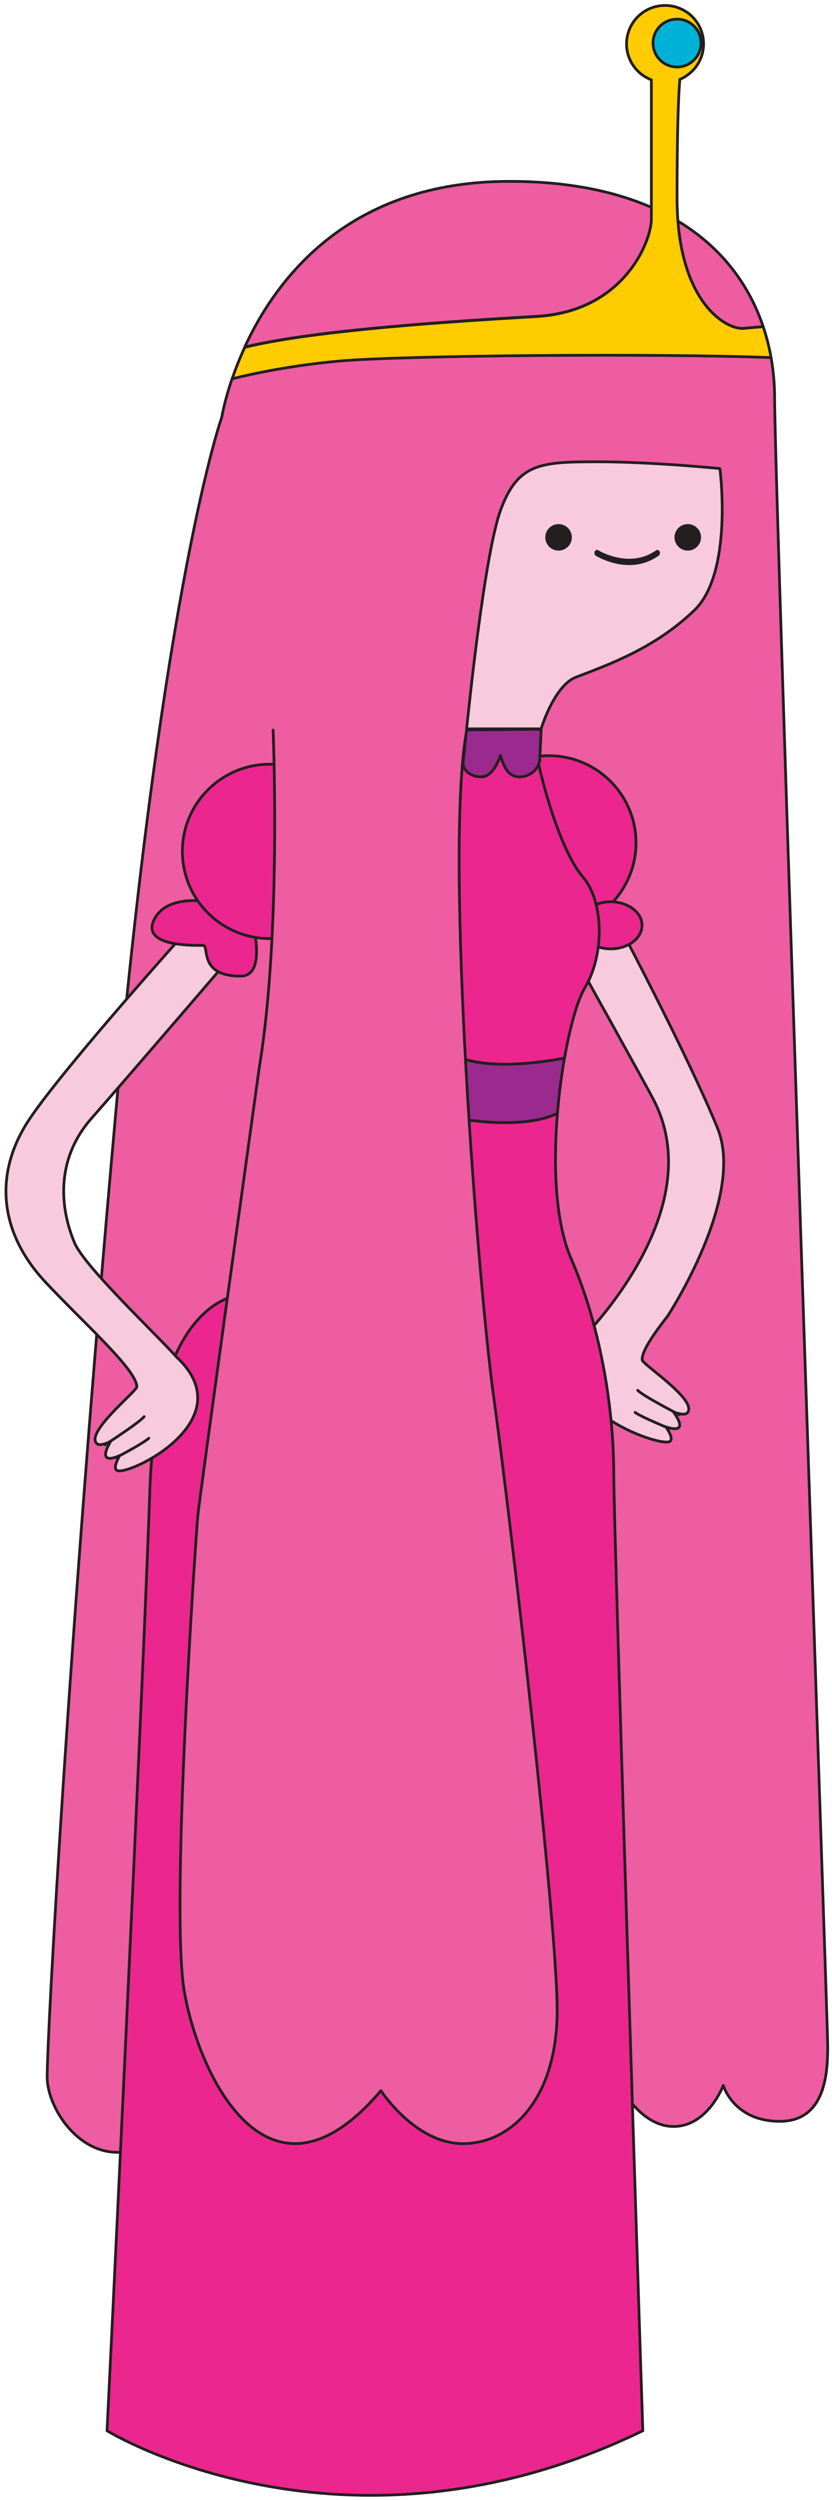 <svg width="225" height="676" viewBox="0 0 225 676" fill="none" xmlns="http://www.w3.org/2000/svg">
<g clip-path="url(#clip0)">
<path d="M201.152 88.802C202.45 88.684 204.339 88.495 206.393 88.33C202.663 77.253 195.368 67.024 183.327 59.788C185.121 82.956 196.879 89.226 201.152 88.802Z" fill="#EE5DA1"/>
<path d="M201.152 88.802C202.45 88.684 204.339 88.495 206.393 88.33C202.663 77.253 195.368 67.024 183.327 59.788C185.121 82.956 196.879 89.226 201.152 88.802Z" stroke="#231F20" stroke-width="0.747" stroke-miterlimit="10" stroke-linecap="round" stroke-linejoin="round"/>
<path d="M176.174 59.222V56.087C166.116 51.68 153.462 49.04 137.739 49.04C94.558 49.04 74.821 75.061 66.18 93.845C85.516 89.108 124.116 86.775 145.128 85.525C168.761 84.182 176.174 65.232 176.174 59.222Z" fill="#EE5DA1"/>
<path d="M176.174 59.222V56.087C166.116 51.68 153.462 49.04 137.739 49.04C94.558 49.04 74.821 75.061 66.18 93.845C85.516 89.108 124.116 86.775 145.128 85.525C168.761 84.182 176.174 65.232 176.174 59.222Z" stroke="#231F20" stroke-width="0.747" stroke-miterlimit="10" stroke-linecap="round" stroke-linejoin="round"/>
<path d="M209.486 107.751C209.486 104.074 209.179 100.351 208.518 96.65C177.449 95.472 109.266 96.037 91.914 97.569C79.189 98.701 68.872 100.869 62.781 102.377C60.632 108.623 59.971 112.819 59.971 112.819C59.971 112.819 44.224 156.728 31.263 301.373C18.302 446.041 12.754 550.948 12.754 561.577C12.754 572.207 26.636 590.685 43.776 577.298H163.661L167.368 563.439C167.368 563.439 172.916 574.988 182.17 574.988C191.425 574.988 195.604 563.887 195.604 563.887C195.604 563.887 198.39 573.598 210.879 573.598C223.368 573.598 223.84 560.187 223.84 553.257C223.84 546.328 209.486 131.815 209.486 107.751Z" fill="#EE5DA1"/>
<path d="M209.486 107.751C209.486 104.074 209.179 100.351 208.518 96.65C177.449 95.472 109.266 96.037 91.914 97.569C79.189 98.701 68.872 100.869 62.781 102.377C60.632 108.623 59.971 112.819 59.971 112.819C59.971 112.819 44.224 156.728 31.263 301.373C18.302 446.041 12.754 550.948 12.754 561.577C12.754 572.207 26.636 590.685 43.776 577.298H163.661L167.368 563.439C167.368 563.439 172.916 574.988 182.17 574.988C191.425 574.988 195.604 563.887 195.604 563.887C195.604 563.887 198.39 573.598 210.879 573.598C223.368 573.598 223.84 560.187 223.84 553.257C223.84 546.328 209.486 131.815 209.486 107.751Z" stroke="#231F20" stroke-width="0.747" stroke-miterlimit="10" stroke-linecap="round" stroke-linejoin="round"/>
<path d="M206.393 88.33C204.339 88.495 202.45 88.66 201.152 88.802C196.879 89.226 185.121 82.933 183.327 59.788C183.186 57.855 183.091 55.828 183.091 53.683C183.091 33.013 183.587 24.528 183.847 21.464C187.6 19.885 190.268 16.185 190.268 11.871C190.268 6.121 185.594 1.478 179.857 1.478C174.096 1.478 169.445 6.121 169.445 11.871C169.445 16.303 172.231 20.097 176.15 21.582V56.111V59.246C176.15 65.256 168.737 84.206 145.128 85.596C124.116 86.822 85.493 89.179 66.18 93.916C64.764 97.004 63.654 99.879 62.781 102.425C68.872 100.916 79.189 98.748 91.914 97.617C109.266 96.085 177.449 95.495 208.518 96.697C208.022 93.845 207.314 91.064 206.393 88.33Z" fill="#FFCC02"/>
<path d="M206.393 88.33C204.339 88.495 202.45 88.66 201.152 88.802C196.879 89.226 185.121 82.933 183.327 59.788C183.186 57.855 183.091 55.828 183.091 53.683C183.091 33.013 183.587 24.528 183.847 21.464C187.6 19.885 190.268 16.185 190.268 11.871C190.268 6.121 185.594 1.478 179.857 1.478C174.096 1.478 169.445 6.121 169.445 11.871C169.445 16.303 172.231 20.097 176.15 21.582V56.111V59.246C176.15 65.256 168.737 84.206 145.128 85.596C124.116 86.822 85.493 89.179 66.18 93.916C64.764 97.004 63.654 99.879 62.781 102.425C68.872 100.916 79.189 98.748 91.914 97.617C109.266 96.085 177.449 95.495 208.518 96.697C208.022 93.845 207.314 91.064 206.393 88.33Z" stroke="#231F20" stroke-width="0.747" stroke-miterlimit="10" stroke-linecap="round" stroke-linejoin="round"/>
<path d="M189.584 11.636C189.584 15.218 186.68 18.117 183.091 18.117C179.503 18.117 176.599 15.218 176.599 11.636C176.599 8.053 179.503 5.178 183.091 5.178C186.68 5.154 189.584 8.053 189.584 11.636Z" fill="#00B1D6"/>
<path d="M189.584 11.636C189.584 15.218 186.68 18.117 183.091 18.117C179.503 18.117 176.599 15.218 176.599 11.636C176.599 8.053 179.503 5.178 183.091 5.178C186.68 5.154 189.584 8.053 189.584 11.636Z" stroke="#231F20" stroke-width="0.747" stroke-miterlimit="10" stroke-linecap="round" stroke-linejoin="round"/>
<path d="M176.858 297.578C174.993 293.925 156.201 260.15 156.201 260.15L160.379 253.056H168.879C168.879 253.056 186.42 286.335 194.046 305.049C201.671 323.763 180.541 355.865 180.541 355.865C176.41 361.168 173.482 365.552 173.671 367.744C173.789 368.969 188.734 378.633 185.924 381.98C185.428 382.592 184.106 382.498 182.147 381.815C183.563 383.771 184.154 385.256 183.634 385.916C183.162 386.505 181.887 386.434 180.046 385.798C181.32 387.613 181.816 388.98 181.32 389.616C179.691 392.138 142.366 379.01 159.506 359.801C160.899 357.868 191.449 326.168 176.858 297.578Z" fill="#F8CADE"/>
<path d="M176.858 297.578C174.993 293.925 156.201 260.15 156.201 260.15L160.379 253.056H168.879C168.879 253.056 186.42 286.335 194.046 305.049C201.671 323.763 180.541 355.865 180.541 355.865C176.41 361.168 173.482 365.552 173.671 367.744C173.789 368.969 188.734 378.633 185.924 381.98C185.428 382.592 184.106 382.498 182.147 381.815C183.563 383.771 184.154 385.256 183.634 385.916C183.162 386.505 181.887 386.434 180.046 385.798C181.32 387.613 181.816 388.98 181.32 389.616C179.691 392.138 142.366 379.01 159.506 359.801C160.899 357.868 191.449 326.168 176.858 297.578Z" stroke="#231F20" stroke-width="0.747" stroke-miterlimit="10" stroke-linecap="round" stroke-linejoin="round"/>
<path d="M183.705 382.522C183.705 382.522 173.931 377.501 172.467 375.946L183.705 382.522Z" fill="#F8CADE"/>
<path d="M183.705 382.522C183.705 382.522 173.931 377.501 172.467 375.946" stroke="#231F20" stroke-width="0.747" stroke-miterlimit="10" stroke-linecap="round" stroke-linejoin="round"/>
<path d="M181.037 386.269C171.216 382.215 171.381 381.508 171.971 382.05L181.037 386.269Z" fill="#F8CADE"/>
<path d="M181.037 386.269C171.216 382.215 171.381 381.508 171.971 382.05" stroke="#231F20" stroke-width="0.747" stroke-miterlimit="10" stroke-linecap="round" stroke-linejoin="round"/>
<path d="M141.068 205.493C143.381 204.739 145.836 204.338 148.386 204.338C161.418 204.338 171.995 214.897 171.995 227.907C171.995 237.123 166.683 245.113 158.963 249.002" fill="#EC268F"/>
<path d="M141.068 205.493C143.381 204.739 145.836 204.338 148.386 204.338C161.418 204.338 171.995 214.897 171.995 227.907C171.995 237.123 166.683 245.113 158.963 249.002" stroke="#231F20" stroke-width="0.747" stroke-miterlimit="10" stroke-linecap="round" stroke-linejoin="round"/>
<path d="M173.624 250.204C173.624 253.716 169.847 256.568 165.172 256.568C160.498 256.568 156.72 253.716 156.72 250.204C156.72 246.692 160.498 243.84 165.172 243.84C169.823 243.864 173.624 246.692 173.624 250.204Z" fill="#EC268F"/>
<path d="M173.624 250.204C173.624 253.716 169.847 256.568 165.172 256.568C160.498 256.568 156.72 253.716 156.72 250.204C156.72 246.692 160.498 243.84 165.172 243.84C169.823 243.864 173.624 246.692 173.624 250.204Z" stroke="#231F20" stroke-width="0.747" stroke-miterlimit="10" stroke-linecap="round" stroke-linejoin="round"/>
<path d="M165.975 398.454C165.975 383.205 163.212 360.555 154.406 340.215C150.157 330.386 149.59 315.208 150.747 301.043C146.403 303.117 138.187 304.814 122.912 302.315L121.992 284.756C121.992 284.756 128.578 290.507 152.659 286.123C154.194 277.379 156.224 270.332 158.113 267.197C163.661 257.958 163.212 243.628 157.641 237.146C152.093 230.689 146.993 214.049 144.68 202.028H93.307L66.912 349.925C66.912 349.925 42.383 348.087 40.518 403.074C38.676 458.061 28.949 657.268 28.949 657.268C28.949 657.268 92.835 696.558 173.836 657.268C173.836 657.245 165.975 413.704 165.975 398.454Z" fill="#EC268F"/>
<path d="M165.975 398.454C165.975 383.205 163.212 360.555 154.406 340.215C150.157 330.386 149.59 315.208 150.747 301.043C146.403 303.117 138.187 304.814 122.912 302.315L121.992 284.756C121.992 284.756 128.578 290.507 152.659 286.123C154.194 277.379 156.224 270.332 158.113 267.197C163.661 257.958 163.212 243.628 157.641 237.146C152.093 230.689 146.993 214.049 144.68 202.028H93.307L66.912 349.925C66.912 349.925 42.383 348.087 40.518 403.074C38.676 458.061 28.949 657.268 28.949 657.268C28.949 657.268 92.835 696.558 173.836 657.268C173.836 657.245 165.975 413.704 165.975 398.454Z" stroke="#231F20" stroke-width="0.747" stroke-miterlimit="10" stroke-linecap="round" stroke-linejoin="round"/>
<path d="M121.992 284.756L122.912 302.316C138.164 304.814 146.403 303.117 150.747 301.043C151.172 295.81 151.833 290.719 152.659 286.123C128.602 290.507 121.992 284.756 121.992 284.756Z" fill="#9B2A8F"/>
<path d="M121.992 284.756L122.912 302.316C138.164 304.814 146.403 303.117 150.747 301.043C151.172 295.81 151.833 290.719 152.659 286.123C128.602 290.507 121.992 284.756 121.992 284.756Z" stroke="#231F20" stroke-width="0.747" stroke-miterlimit="10" stroke-linecap="round" stroke-linejoin="round"/>
<path d="M47.671 366.872C42.265 360.791 22.882 342.525 20.167 336.067C16.46 327.275 14.619 313.888 24.794 302.339C34.97 290.79 65.071 255.672 65.071 255.672L50.268 251.972C50.268 251.972 17.853 288.009 8.15 302.339C-1.577 316.669 -0.656 332.838 12.305 346.696C22.646 357.75 37 370.384 37 374.98C37 376.205 23.047 387.259 26.164 390.323C26.73 390.865 28.029 390.653 29.894 389.781C28.666 391.879 28.218 393.387 28.808 394.023C29.327 394.566 30.578 394.377 32.373 393.576C31.287 395.508 30.909 396.899 31.476 397.488C33.341 399.845 66.558 384.36 47.671 366.872Z" fill="#F8CADE"/>
<path d="M47.671 366.872C42.265 360.791 22.882 342.525 20.167 336.067C16.46 327.275 14.619 313.888 24.794 302.339C34.97 290.79 65.071 255.672 65.071 255.672L50.268 251.972C50.268 251.972 17.853 288.009 8.15 302.339C-1.577 316.669 -0.656 332.838 12.305 346.696C22.646 357.75 37 370.384 37 374.98C37 376.205 23.047 387.259 26.164 390.323C26.73 390.865 28.029 390.653 29.894 389.781C28.666 391.879 28.218 393.387 28.808 394.023C29.327 394.566 30.578 394.377 32.373 393.576C31.287 395.508 30.909 396.899 31.476 397.488C33.341 399.845 66.558 384.36 47.671 366.872Z" stroke="#231F20" stroke-width="0.747" stroke-miterlimit="10" stroke-linecap="round" stroke-linejoin="round"/>
<path d="M28.406 390.653C28.406 390.653 37.661 384.714 38.983 383.04" stroke="#231F20" stroke-width="0.747" stroke-miterlimit="10" stroke-linecap="round" stroke-linejoin="round"/>
<path d="M31.428 394.118C40.825 389.145 40.589 388.461 40.046 389.05" stroke="#231F20" stroke-width="0.747" stroke-miterlimit="10" stroke-linecap="round" stroke-linejoin="round"/>
<path d="M54.423 243.628C54.423 243.628 44.248 242.237 41.462 249.167C38.676 256.096 53.03 255.625 54.895 255.625C56.737 255.625 53.502 263.945 65.071 263.945C73.877 263.945 66.464 242.685 66.464 242.685L54.423 243.628Z" fill="#EC268F"/>
<path d="M54.423 243.628C54.423 243.628 44.248 242.237 41.462 249.167C38.676 256.096 53.03 255.625 54.895 255.625C56.737 255.625 53.502 263.945 65.071 263.945C73.877 263.945 66.464 242.685 66.464 242.685L54.423 243.628Z" stroke="#231F20" stroke-width="0.747" stroke-miterlimit="10" stroke-linecap="round" stroke-linejoin="round"/>
<path d="M80.818 252.443C78.363 253.315 75.695 253.786 72.933 253.786C59.901 253.786 49.324 243.227 49.324 230.217C49.324 217.207 59.901 206.648 72.933 206.648C74.987 206.648 76.97 206.907 78.858 207.402" fill="#EC268F"/>
<path d="M80.818 252.443C78.363 253.315 75.695 253.786 72.933 253.786C59.901 253.786 49.324 243.227 49.324 230.217C49.324 217.207 59.901 206.648 72.933 206.648C74.987 206.648 76.97 206.907 78.858 207.402" stroke="#231F20" stroke-width="0.747" stroke-miterlimit="10" stroke-linecap="round" stroke-linejoin="round"/>
<path d="M73.853 197.409C73.853 197.409 76.167 251.948 70.147 288.457C70.147 288.457 53.951 404.913 53.479 410.003C53.007 415.094 46.066 515.382 49.772 538.032C53.479 560.682 72.46 601.339 103.01 565.301C103.01 565.301 112.265 579.631 125.226 579.631C138.187 579.631 150.676 567.611 150.676 543.594C150.676 519.553 137.715 407.717 133.56 378.138C129.405 348.558 120.127 231.183 126.147 197.904" fill="#EE5DA1"/>
<path d="M73.853 197.409C73.853 197.409 76.167 251.948 70.147 288.457C70.147 288.457 53.951 404.913 53.479 410.003C53.007 415.094 46.066 515.382 49.772 538.032C53.479 560.682 72.46 601.339 103.01 565.301C103.01 565.301 112.265 579.631 125.226 579.631C138.187 579.631 150.676 567.611 150.676 543.594C150.676 519.553 137.715 407.717 133.56 378.138C129.405 348.558 120.127 231.183 126.147 197.904" stroke="#231F20" stroke-width="0.747" stroke-miterlimit="10" stroke-linecap="round" stroke-linejoin="round"/>
<path d="M126.17 197.385L125.25 205.964C124.99 208.439 127.492 210.065 130.113 210.065C132.922 210.065 134.551 206.483 135.331 204.338C136.11 206.483 136.936 210.065 140.548 210.065C143.192 210.065 145.412 208.203 145.955 205.729L146.356 197.055C146.332 197.126 146.309 197.173 146.309 197.173L126.17 197.385Z" fill="#9B2A8F"/>
<path d="M126.17 197.385L125.25 205.964C124.99 208.439 127.492 210.065 130.113 210.065C132.922 210.065 134.551 206.483 135.331 204.338C136.11 206.483 136.936 210.065 140.548 210.065C143.192 210.065 145.412 208.203 145.955 205.729L146.356 197.055C146.332 197.126 146.309 197.173 146.309 197.173L126.17 197.385Z" stroke="#231F20" stroke-width="0.747" stroke-miterlimit="10" stroke-linecap="round" stroke-linejoin="round"/>
<path d="M194.683 126.701C194.683 126.701 176.622 124.863 161.347 124.863C146.073 124.863 140.052 125.334 135.425 137.802C131.01 149.681 126.619 192.954 126.194 197.079H146.332C146.686 195.924 150.11 185.294 155.776 183.102C164.936 179.59 177.071 175.254 187.718 165.072C198.39 154.89 194.683 126.701 194.683 126.701Z" fill="#F8CADE"/>
<path d="M194.683 126.701C194.683 126.701 176.622 124.863 161.347 124.863C146.073 124.863 140.052 125.334 135.425 137.802C131.01 149.681 126.619 192.954 126.194 197.079H146.332C146.686 195.924 150.11 185.294 155.776 183.102C164.936 179.59 177.071 175.254 187.718 165.072C198.39 154.89 194.683 126.701 194.683 126.701Z" stroke="#231F20" stroke-width="0.747" stroke-miterlimit="10" stroke-linecap="round" stroke-linejoin="round"/>
<path d="M154.643 145.297C154.643 147.277 153.037 148.88 151.054 148.88C149.071 148.88 147.465 147.277 147.465 145.297C147.465 143.317 149.071 141.715 151.054 141.715C153.037 141.715 154.643 143.317 154.643 145.297Z" fill="#231F20"/>
<path d="M189.583 145.297C189.583 147.277 187.978 148.88 185.995 148.88C184.012 148.88 182.406 147.277 182.406 145.297C182.406 143.317 184.012 141.715 185.995 141.715C187.978 141.715 189.583 143.317 189.583 145.297Z" fill="#231F20"/>
<path d="M170.13 152.792C165.266 152.792 161.371 150.412 161.135 150.27C160.781 150.058 160.663 149.563 160.828 149.139C161.017 148.738 161.418 148.573 161.772 148.785C161.867 148.832 170.201 153.923 177.425 148.809C177.756 148.573 178.18 148.715 178.369 149.092C178.558 149.492 178.464 150.011 178.133 150.247C175.442 152.156 172.656 152.792 170.13 152.792Z" fill="#231F20"/>
</g>
<defs>
<clipPath id="clip0">
<rect x="0.713" y="0.582" width="224" height="675" fill="white"/>
</clipPath>
</defs>
</svg>
